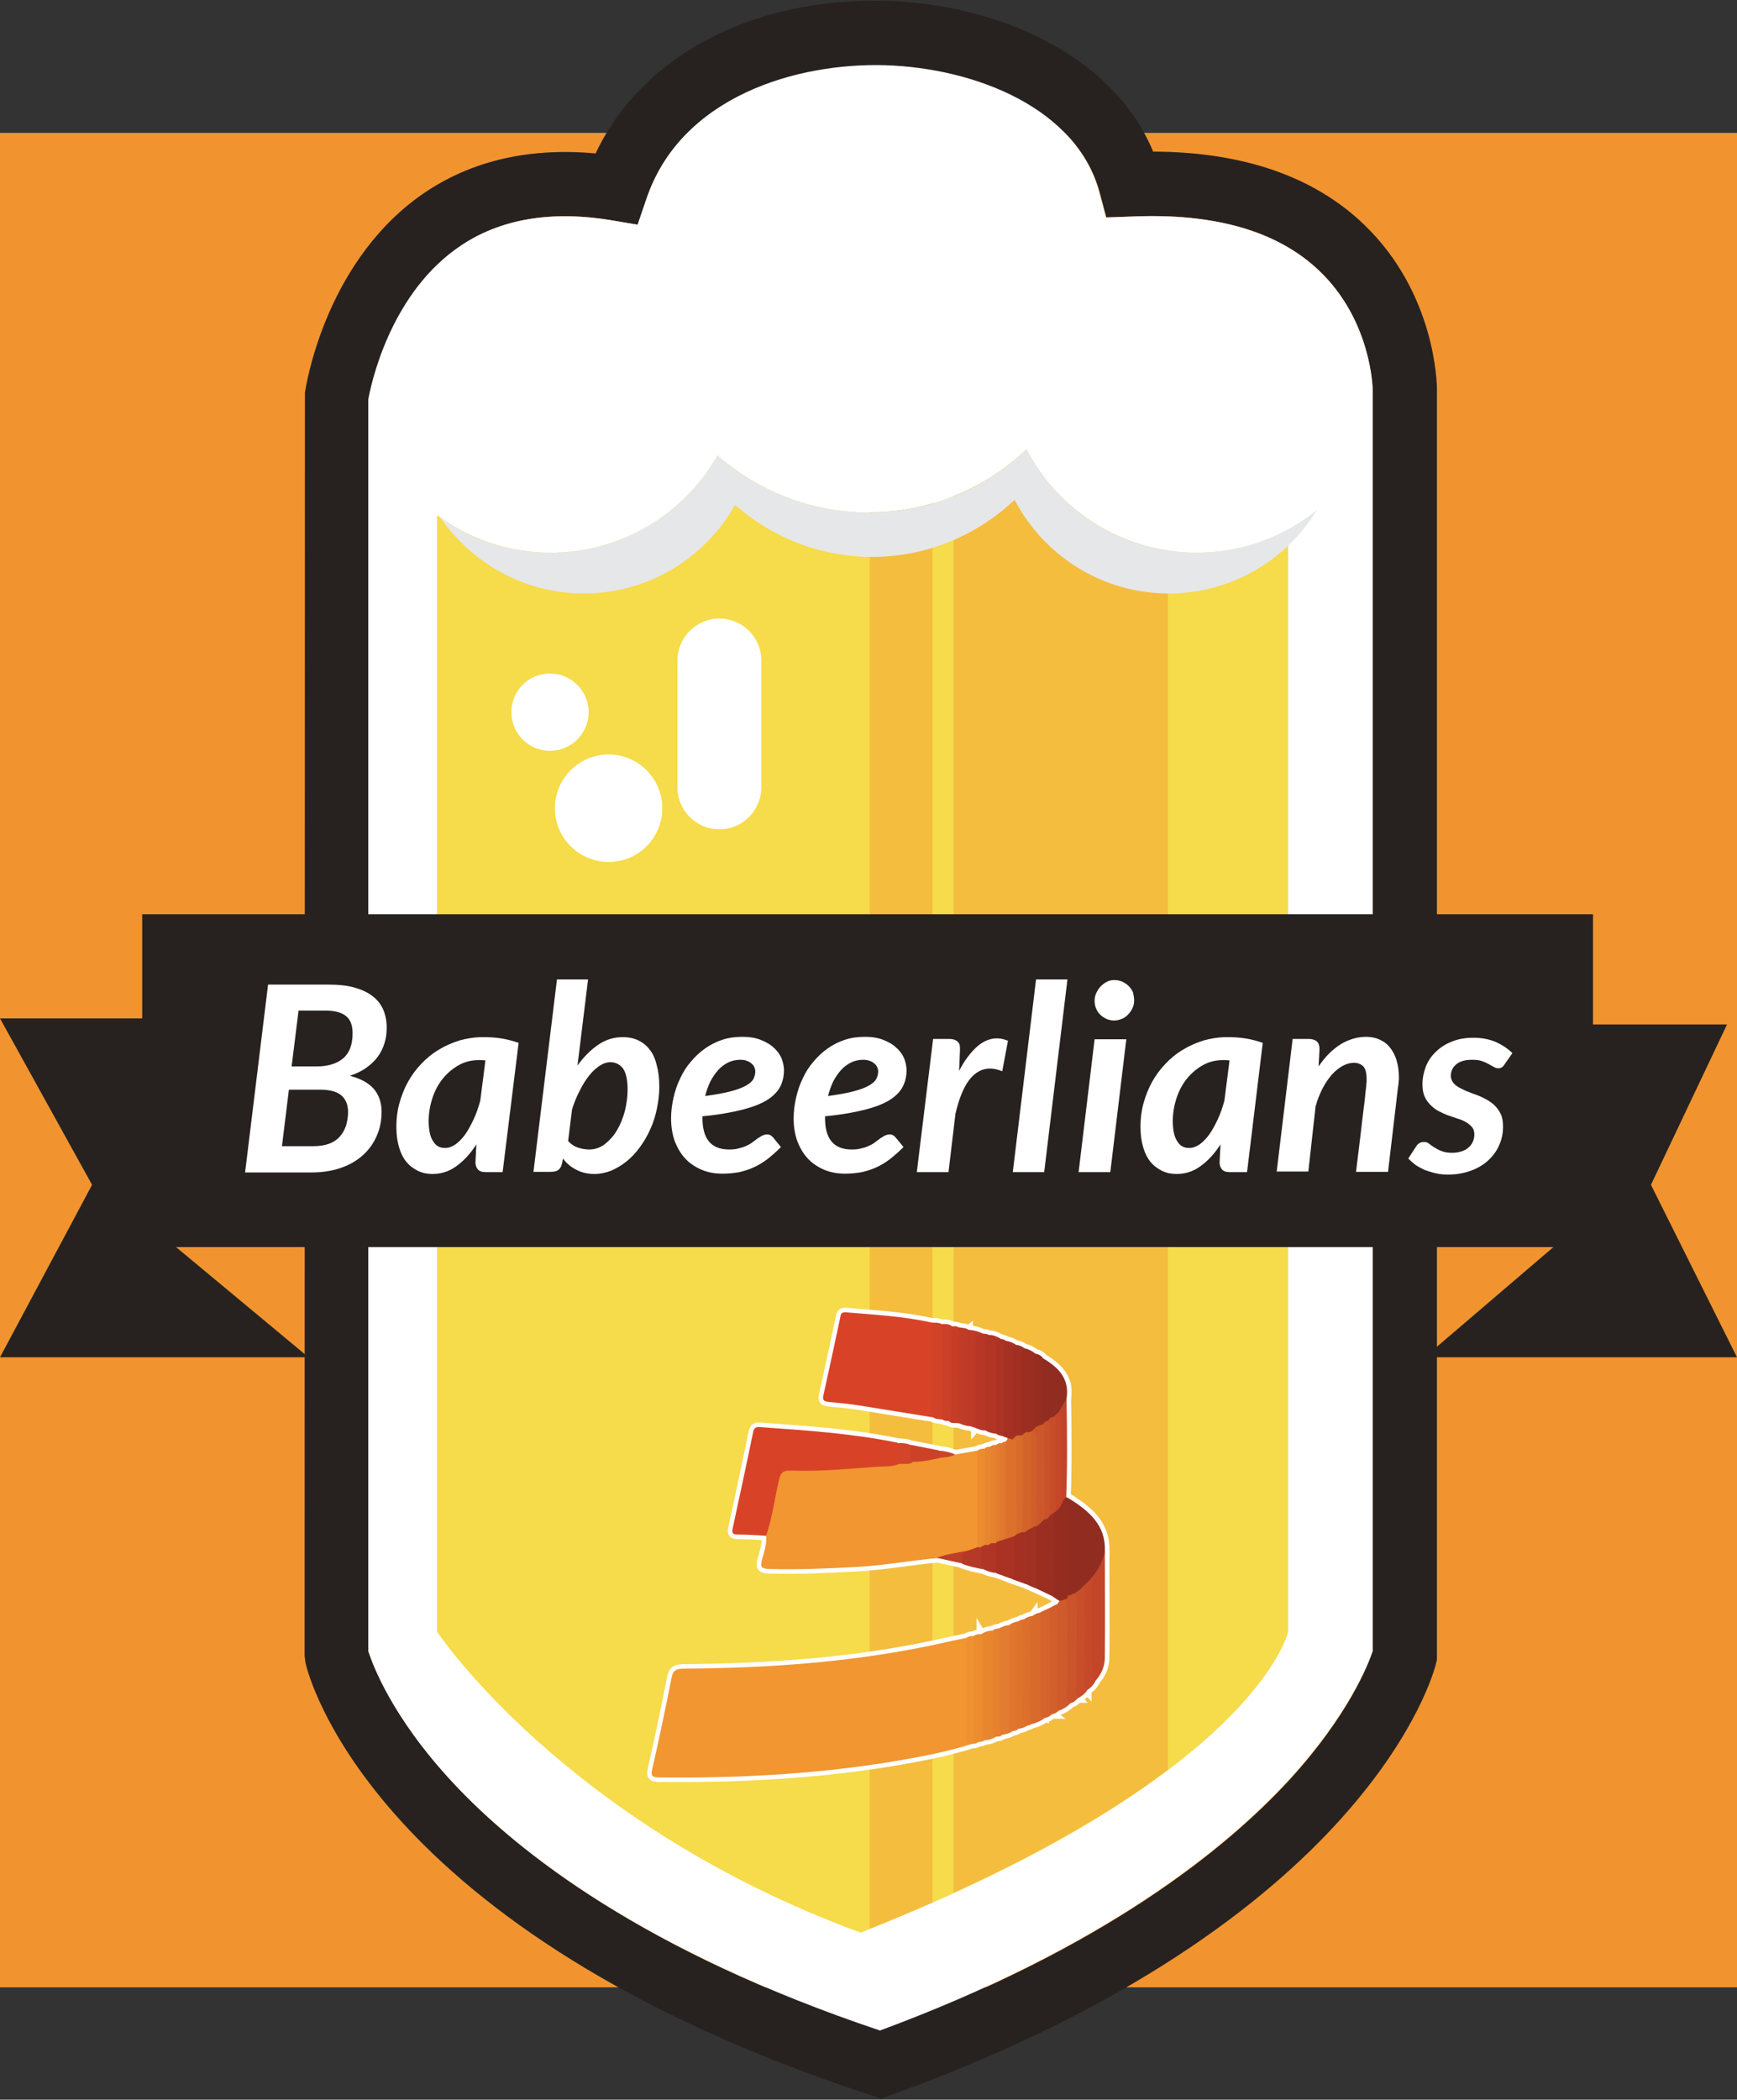 <svg xmlns="http://www.w3.org/2000/svg" viewBox="0 0 575.4 695.2"><rect x="0" y="0" width="575.4" height="695.2" fill="#333333" stroke="none"/><style>.st0{display:none}.st2{display:inline}.st3{fill:#f1942f}.st4{fill:#f19630}.st5{fill:#d84327}.st6{fill:#902c20}.st7{fill:#c3452a}.st8{fill:#942c20}.st9{fill:#9a2e21}.st10{fill:#dc712c}.st11{fill:#b13425}.st12{fill:#cf5a2b}.st13{fill:#d86a2b}.st14{fill:#d24228}.st15{fill:#e8862e}.st16{fill:#e17c30}.st17{fill:#cb542a}.st18{fill:#d4642b}.st19{fill:#eb8c2f}.st20{fill:#9b2e21}.st21{fill:#bd3a27}.st22{fill:#c84e2a}.st23{fill:#a63123}.st24{fill:#ca4028}.st25{fill:#b73626}.st26{fill:#a12f22}.st27{fill:#c6492a}.st28{fill:#e0772f}.st29{fill:#d25f2b}.st30{fill:#ef9130}.st31{fill:#e6812e}.st32{fill:#db6f2b}.st33{fill:#de732c}.st34{fill:#c03c27}.st35{fill:#ab3324}.st36{fill:#c63d27}.st37{fill:#a93224}.st38{fill:#952d20}.st39{fill:#a03022}.st40{fill:#a33023}.st41{fill:#e0782f}.st42{fill:#c24329}.st43{fill:#b13525}.st44{fill:#e27c30}.st45{fill:#cc4128}.st46{fill:#b63826}.st47{fill:#d34428}.st48{fill:#be3e28}.st49{fill:#c74629}.st50{fill:#c5472a}.st51{fill:#cd572a}.st52{fill:#ca522a}.st53{fill:#c74d2a}.st54{fill:#d4632b}.st55{fill:#d05e2b}.st56{fill:#272220}.st57{fill:#fff}.st60,.st62{fill:none}.st62{stroke:#fff;stroke-width:3}.st63{fill:#231f20}</style><path fill="#f1942f" d="M-16.6 44h614v614h-614z" id="Layer_4"/><g id="Layer_1" class="st0"><g class="st2"><path class="st3" d="M107.8 265.3v9.2c0 .5-.1.7-.6.7h-2.5c-.6 0-.8-.1-.8-.7v-17.1-1.4c0-.4.1-.5.5-.5h2.7c.5 0 .7.1.7.7v9.1zM85.8 263.8c-1.2-2.7-4-3.9-6.8-3.1-1.1.3-2 .9-2.7 1.8-.2-.2-.1-.3-.1-.5v-5.8c0-.7-.2-.8-.8-.8-.8.1-1.7 0-2.5 0-.5 0-.6.1-.6.6v18.4c0 .5.1.7.7.6h2.7c.3 0 .5-.1.4-.5v-1.4c.5.8 1 1.3 1.6 1.6 2.8 1.3 6.5.8 8.1-2.7 1.2-2.6 1.2-5.4 0-8.2zm-3.1 4.2c0 1-.1 1.9-.6 2.8-.6 1.1-1.4 1.7-2.7 1.7-1.2 0-2.2-.5-2.7-1.6-1-2-1-4 0-5.9.5-1 1.4-1.5 2.6-1.6 1.2 0 2.1.5 2.7 1.6.5.9.7 2 .7 3zM70.4 272.4v-7.6c0-2-.8-3.2-2.8-3.8-2.2-.7-4.5-.7-6.7 0-1.8.6-3.1 1.8-3.4 3.8-.1.5.1.6.5.5h2.8c.4 0 .6-.1.7-.5.1-.6.5-1.1 1.1-1.4 1-.4 2-.4 2.9 0 .7.2 1 .8 1 1.7 0 .7-.4 1.1-1 1.3-.6.2-1.3.3-1.9.4-1.3.2-2.7.3-4 .7-1.8.7-2.6 1.9-2.6 3.9 0 1.9 1 3.3 2.7 3.8 2.4.7 4.6.4 6.6-1.1.1-.1.2-.2.3-.1 0 .2.1.4.1.6 0 .5.3.7.8.6h3.3c-.4-1-.4-1.9-.4-2.8zm-4.2-1.5c-.3 1-.9 1.6-1.9 1.8-.7.2-1.4.2-2.1 0-.8-.2-1.3-.7-1.4-1.4-.1-.9.2-1.5.9-1.9.5-.3 1.1-.4 1.7-.5 1-.2 1.9-.2 2.9-.7 0 1 .2 1.8-.1 2.7zM92.2 268.9h8.1c1.8 0 1.8 0 1.7-1.8-.4-5.5-6.1-8.5-10.8-5.6-2.8 1.8-4.1 5.6-3 9.1 1 3.2 3.8 5 7.3 4.9 3.1-.2 5.2-1.6 6.2-4.3.1-.4.1-.5-.3-.5h-2.5c-.3 0-.5.1-.7.4-.8 1.2-2.5 1.7-4.1 1.3-1.3-.3-2.1-1.4-2.2-2.9-.3-.5-.2-.6.3-.6zm-.5-3c.2-1.5 1.6-2.6 3.4-2.5 1.7.1 2.5 1 2.9 2.7.1.4-.2.3-.4.3h-5.4c-.5.1-.6-.1-.5-.5z"/><path class="st4" d="M45.7 277.8c-1.9.6-3.9 1-5.9 1.3-5.3.9-10.7 1.1-16.1 1.1-.5 0-.6-.1-.5-.6.5-2.1.9-4.3 1.4-6.4.1-.5.3-.6.8-.6 6.3 0 12.6-.5 18.8-1.9l1.2-.3c.3.3.2.6.2.9v5.4c-.1.3-.1.7.1 1.1zM44.5 257.4c.5-.1 1-.2 1.6-.3.2.2.2.4.2.6v6.1c-.1.4-.5.5-.8.6-.7.1-1.4.4-2.2.3-1.9.2-3.7.5-5.6.6-2.1.1-4.2.2-6.3.2-.5 0-.6-.1-.5-.6.1-.5.3-1.1.3-1.7-.1-.5.1-1 .2-1.5.2-.8.3-1.6.5-2.4.2-.8.3-.9 1.1-.9 2.5 0 5-.2 7.5-.5.3-.1.7 0 1-.1.6-.1 1.3-.2 1.9-.3.4-.1.8-.1 1.1-.1z"/><path class="st5" d="M43 254.8c-1.8-.3-3.5-.6-5.3-.8-.7-.1-1.4-.2-2.1-.2-.3 0-.5-.1-.4-.5l1.2-5.4c0-.2 0-.4.4-.4 2 .2 4.1.3 6.1.7.2.2.2.5.2.7-.1 1.9 0 3.8 0 5.7-.1 0-.1.1-.1.2zM40.6 258.1c-.5.2-1 .2-1.5.2-2 .2-4.1.4-6.2.3-.6 0-.7.2-.8.7-.3 1.3-.5 2.6-.9 3.9-.7 0-1.3-.1-2-.1-.3 0-.4-.1-.3-.4.5-2.3 1-4.5 1.4-6.8.1-.3.2-.4.4-.3 3.3.2 6.5.5 9.7 1.1.4.3.3.9.2 1.4z"/><path class="st6" d="M52.6 260.6c1.4.8 2.5 1.8 2.5 3.6 0 .8-.3 1.4-.9 2-.2.3-.5.5-.7.7-.2.2-.4.3-.6.5-.2.1-.4.1-.5-.1-.2-.6-.1-1.2-.1-1.8v-4c0-.4 0-.8.3-.9z"/><path class="st7" d="M54.1 266.2c.5-.6.9-1.2 1-2v7.5c0 .6-.2 1.2-.7 1.7-.4.1-.4-.3-.4-.5-.1-.5 0-1 0-1.4v-4.4c0-.4.1-.6.1-.9z"/><path class="st8" d="M52.6 260.6c-.3.5-.1 1.1-.1 1.6-.1 1.7 0 3.5 0 5.2 0 .1 0 .2-.1.3-.2.1-.3.2-.5.1-.1-.1-.3-.2-.4-.3-.1-.2-.2-.4-.2-.6v-4.8c0-.2 0-.3.1-.4l.6-.9c.1-.1.2-.3.4-.3 0 0 .1 0 .2.1z"/><path class="st9" d="M51.6 261.5c-.2.6-.1 1.2-.1 1.9v4.1l-1.2-.6c-.1-.2-.2-.4-.2-.7v-3.5c0-.4.3-.6.6-.7.2-.1.3-.2.5-.3 0-.2.1-.3.4-.2-.1-.1 0-.1 0 0z"/><path class="st6" d="M50.7 250.6c1.1.6 1.9 1.4 1.7 2.9-.1.4-.2.7-.4.9-.1.2-.3.3-.5.5-.2.1-.3.2-.6.3-.1 0-.2 0-.2-.1-.2-.2-.2-.4-.2-.7v-3.2c0-.2 0-.4.2-.6z"/><path class="st10" d="M48.1 256.5c.1-.1.2-.1.2-.3.2-.2.4-.1.6 0 .2.1.2.4.2.6 0 2 .1 4 0 6.1 0 .1-.1.2-.2.3-.3.1-.6.5-.9.1v-5.9c-.1-.3-.2-.7.1-.9z"/><path class="st11" d="M47.4 256c-.3 0-.5-.1-.8-.2-.2-.2-.2-.4-.2-.7v-5.3c0-.3-.1-.8.5-.7.3 0 .6.1.8.3-.2 1.9 0 3.8-.1 5.6 0 .3.1.6-.2 1z"/><path class="st12" d="M51.9 267.7c.2 0 .3-.1.5-.1.2.2.2.4.2.6 0 1.8.1 3.7 0 5.5 0 .4.1.8.1 1.2-.2.2-.5.4-.8.5-.4-.1-.3-.4-.3-.6v-6.3c0-.2.1-.4.2-.6 0 0 0-.1.1-.2z"/><path class="st13" d="M50 268.8c.1-.1.3-.2.5-.2.3.3.2.6.2.9v5.1c0 .5 0 1 .1 1.4-.3.2-.6.3-.9.4-.4-.5-.2-1.1-.2-1.6v-5.2c-.1-.4 0-.7.3-.8z"/><path class="st14" d="M43 254.8c-.3-.6-.1-1.3-.1-2v-4.7c.3 0 .5 0 .8.1.2.2.2.5.2.8v5.1c0 .3 0 .6-.2.8-.3 0-.5 0-.7-.1z"/><path class="st15" d="M46.4 270.1c.2-.2.5-.2.8-.3.3.3.2.6.2.9v5.2c0 .5 0 .9.1 1.4-.2.2-.5.2-.8.2-.5-.1-.3-.5-.3-.7v-4.7c-.1-.7-.2-1.4 0-2z"/><path class="st16" d="M48.6 276.9c-.2.2-.5.2-.8.3-.4 0-.4-.3-.4-.6v-6.4c0-.2.1-.4.2-.5.2-.1.4-.2.7-.2.3.3.2.6.2.9v5.1c0 .4 0 .9.1 1.4z"/><path class="st17" d="M52.7 274.9c-.4-.2-.3-.7-.3-1 .1-1.5 0-3 0-4.5 0-.6 0-1.2-.1-1.8 0-.1.1-.2.1-.2.1 0 .3-.1.4-.1.3 0 .4.2.4.5-.1 1.3.1 2.7 0 4 0 .7.1 1.3 0 2 0 .3 0 .6-.1.9-.1 0-.2.2-.4.2z"/><path class="st18" d="M50.8 276c-.4-.1-.3-.4-.3-.6v-6.8l.6-.3c.2.2.2.4.2.7v6.5c0 .1 0 .2-.1.3l-.4.2z"/><path class="st19" d="M46.4 270.1c.1.2.1.4.1.7v6.2c0 .2-.1.4.1.5-.1.1-.3.1-.5.1-.3.1-.4-.1-.5-.3-.1-.2-.1-.4-.1-.6v-5.6c0-.3 0-.7.2-.9.3-.1.5-.2.7-.1z"/><path class="st20" d="M49.4 249.9c.3.1.6.2.8.4.1 1.3 0 2.6 0 3.9 0 .4 0 .7.1 1.1.1.2-.1.4-.2.5-.1.1-.3.1-.4.2-.1 0-.2 0-.4-.1-.3-.2-.3-.5-.3-.8v-4.5c0-.2-.1-.6.4-.7z"/><path class="st21" d="M46 255.5c-.1 0-.3-.1-.4-.1-.4-.1-.5-.4-.5-.7v-5.5c0-.2 0-.5.3-.6.4 0 .7.1 1 .3-.3.3-.3.7-.3 1.2v4.6c.1.2.1.6-.1.8z"/><path class="st22" d="M53.2 274.6c-.3-.4-.1-.8-.1-1.2v-3.1-2.7c0-.2-.1-.3-.2-.3.2-.1.3-.3.5-.4.5 0 .4.4.4.7 0 1.4-.1 2.9 0 4.3 0 .7-.2 1.4 0 2.1-.1.2-.4.4-.6.6z"/><path class="st23" d="M48.6 256.3c-.1 0-.2-.1-.4-.1-.1 0-.2-.1-.3-.1-.2-.3-.2-.6-.2-.9v-4.8c0-.4 0-.8.3-1.1.3 0 .5.1.8.3-.1 2.1-.1 4.2 0 6.3.2.3-.1.4-.2.4z"/><path class="st24" d="M43.6 254.9v-6.7c.2 0 .5 0 .7.1.2.3.2.6.2.9v4.9c0 .4.1.8-.3 1-.2-.1-.4 0-.6-.2z"/><path class="st25" d="M46 255.5v-6c0-.4 0-.7.5-.7.2 0 .3 0 .4.1-.4.1-.3.4-.3.6v6.1c-.2.1-.4 0-.6-.1z"/><path class="st26" d="M48.9 256.1c-.3 0-.3-.3-.3-.5v-5.4c0-.2-.1-.5.3-.5.2 0 .4.1.6.2-.2.1-.2.4-.2.6v4.7c0 .2-.1.5.3.6 0 .2-.1.3-.3.3-.2.1-.3.1-.4 0z"/><path class="st27" d="M53.8 274c-.5-.6-.1-1.2-.1-1.8-.2-1.4.1-2.8-.1-4.1-.1-.4.4-.9-.2-1.3.2-.2.4-.4.7-.6.2.2.1.5.1.7v5.8c0 .2-.2.5.2.7-.1.2-.3.4-.6.6z"/><path class="st28" d="M48.6 276.9c-.4-.1-.3-.4-.3-.7v-6.8c.2-.1.4-.2.7-.2.1.4.1.8.1 1.2v5.7c0 .2 0 .4-.1.6-.1.1-.2.2-.4.2z"/><path class="st29" d="M51.3 275.7c-.2-.2-.1-.5-.1-.7v-6.8c.2-.1.3-.2.5-.3v6.8c0 .2-.1.5.1.7-.1.2-.3.3-.5.3z"/><path class="st30" d="M45.8 270.2v6.8c0 .3-.1.6.3.7-.1.1-.3.1-.4.1-.5 0-.4-.3-.4-.6v-6.8c.2-.2.3-.2.5-.2z"/><path class="st31" d="M47.7 269.6v6.8c0 .2-.1.5.2.7-.1.1-.2.1-.4.1-.4-.1-.3-.4-.3-.7v-6.8c.1 0 .3 0 .5-.1z"/><path class="st32" d="M50 268.8c-.4.6-.2 1.2-.2 1.8-.1 1.3.1 2.5 0 3.8 0 .7.1 1.4.1 2-.1.1-.2.1-.3.1-.4.1-.4-.1-.4-.4-.1-.3-.1-.7-.1-1 .1-1.8.1-3.6 0-5.4 0-.3 0-.5.3-.7.2-.1.4-.2.6-.2z"/><path class="st33" d="M49.4 269c-.2.3-.1.6-.1.9 0 .1.1.2.1.3-.1 1.5.1 3 0 4.6 0 .5-.2 1.2.3 1.6-.2.2-.4.2-.7.3-.2-.1-.1-.4-.1-.5v-6.4c0-.2 0-.4.1-.6.1-.1.2-.2.4-.2z"/><path class="st34" d="M45.5 248.6c-.2.1-.1.3-.1.5v5.7c0 .3.1.5.3.6-.3 0-.5-.1-.8-.2-.2-.3-.2-.6-.2-.9v-4.9c0-.3 0-.7.2-.9.1 0 .4 0 .6.1z"/><path class="st19" d="M46.1 263.9v-6.8c.1-.1.3-.1.5-.1.1.1.2.3.2.5 0 2.1.1 4.1 0 6.2-.1.2-.2.3-.3.4-.2-.1-.3-.1-.4-.2z"/><path class="st35" d="M48.1 249.4c-.1.4-.1.8-.1 1.1v5.6c-.2 0-.4 0-.5-.2v-6c0-.3-.1-.6.3-.7 0 .1.2.1.3.2z"/><path class="st36" d="M44.8 248.5v6.7c-.2-.1-.5 0-.7-.1.2-.3.1-.5.1-.8v-5.9c.3 0 .4 0 .6.1z"/><path class="st37" d="M47.9 263.4c.3-.1.5-.2.8-.2.2.8.2 1.7.1 2.6 0 .2-.1.4-.3.5-.4-.1-.8-.3-1.2-.4-.3-.6-.1-1.3-.2-1.9 0-.1 0-.1.1-.2 0-.1.1-.1.1-.2.3-.2.4-.3.6-.2z"/><path class="st38" d="M50.3 255.4c-.2 0-.3-.2-.3-.4v-4.4c0-.1 0-.3.2-.3s.4.1.5.3v3.9c0 .2-.1.5.3.6.1.2-.1.3-.2.4-.2 0-.4.1-.5-.1z"/><path class="st39" d="M50.3 262.5v4.4c-.3-.1-.5-.2-.8-.3-.2-.2-.2-.5-.2-.8v-2.7c0-.2.2-.4.4-.5.1-.1.2-.1.4-.2 0 0 .1 0 .2.1z"/><path class="st40" d="M49.4 262.9c.3.6.1 1.3.1 1.9v1.7l-.9-.3c.3-.9.1-1.9.1-2.8 0-.1 0-.2.1-.2l.1-.1c.1-.1.2-.2.4-.2 0-.1 0-.1.1 0z"/><path class="st15" d="M46.6 263.8V257c.1-.1.3-.1.4-.1.2.2.2.4.2.6v5.8c0 .1 0 .2-.1.3-.1.3-.2.3-.5.2z"/><path class="st31" d="M47 263.7v-6.8c.1-.1.2-.1.4-.1.2.2.2.5.2.7v5.3c0 .3 0 .5-.2.7v.1c-.1.2-.3.2-.4.1z"/><path class="st41" d="M47.9 263.4c-.1 0-.3.1-.4.1v-6.1c0-.3-.1-.6.3-.8.1-.1.2-.1.3-.1v6.1c0 .3 0 .5-.2.8z"/><path class="st42" d="M51.8 254.4c.2-.3.4-.6.5-.9 0 2.3.1 4.6 0 6.9-.1.1-.2.2-.2.3-.3-.1-.3-.3-.3-.6 0-1.9-.1-3.8 0-5.7z"/><path class="st43" d="M47 263.7h.4v2.1c-.3 0-.6-.1-.9-.3-.4-.4-.4-1.1-.1-1.6.1 0 .2-.1.3-.1.1 0 .2 0 .3-.1z"/><path class="st44" d="M47.8 256.6c-.2.3-.1.5-.1.8v5.3c0 .3 0 .5-.1.8h-.1v-6.8c0-.1.1-.1.3-.1z"/><path class="st45" d="M43.5 257.6c-.6.1-1.3.3-1.9.3-.6-.3-.4-.8-.1-1.2.7.1 1.3.3 2 .4.1.2.2.3 0 .5z"/><path class="st46" d="M46.4 263.9c0 .5-.1 1.1.1 1.6-.5-.1-1-.2-1.4-.4-.2-.4-.2-.7.3-.9.3-.1.5-.2.8-.3h.2z"/><path class="st47" d="M41.4 256.7c.1.4-.1.8.1 1.2-.3.2-.6.1-.9.1-.3-.5-.1-1-.1-1.5.3.1.6.1.9.2z"/><path class="st48" d="M45.3 264.2c-.3.2-.2.6-.3.9-.6-.1-1.2-.3-1.8-.4.7-.3 1.4-.4 2.1-.5z"/><path class="st49" d="M43.5 257.6c0-.2 0-.4-.1-.5.4 0 .8.1 1.2.3-.4.2-.8.2-1.1.2z"/><path class="st50" d="M51.8 254.4c.2.2.1.4.1.7v4.8c0 .3 0 .6.1.8-.1.3-.3.6-.5.8-.1-.1-.2-.3-.2-.5 0-2.1-.1-4.1 0-6.2.3-.2.4-.3.5-.4z"/><path class="st51" d="M50.3 262.5H50c.1-2 0-3.9.1-5.9 0-.3-.1-.6-.1-.9l.3-.3c.1 0 .3-.1.4-.1.4.1.3.4.3.6v5.5c0 .2 0 .4-.2.6-.2.1-.3.3-.5.5z"/><path class="st52" d="M50.8 262v-6c0-.2.1-.5-.1-.7l.3-.3h.1c.4.1.3.4.3.6v5.4c0 .2-.1.5-.2.7-.1.2-.2.3-.4.3z"/><path class="st53" d="M51.2 261.7v-6c0-.2.1-.5-.1-.7.1-.2.2-.2.4-.3.2.2.1.4.1.7v6c-.1.1-.3.2-.4.3z"/><path class="st13" d="M49.2 262.9c-.1 0-.3.1-.4.1v-6.1c0-.2.1-.6-.3-.6.1-.1.2-.2.3-.2h.4c.4.7.3 1.6.2 2.3 0 1.1.1 2.2 0 3.4 0 .3.1.7-.2 1.1z"/><path class="st54" d="M49.2 262.9c0-1.7.1-3.4.1-5.1 0-.6 0-1.1-.1-1.7.1-.1.2-.2.3-.2h.2c.5.1.3.5.3.8v5.1c0 .3 0 .7-.3.9-.1.1-.3.2-.4.3 0-.1 0-.1-.1-.1z"/><path class="st55" d="M49.8 262.6c.1-.2.1-.4.1-.6v-5.8c0-.2 0-.3-.1-.4.1 0 .2-.1.3-.1.4.3.2.7.2 1.1 0 1.2.1 2.4 0 3.6 0 .7.3 1.4-.2 2-.1.2-.2.2-.3.2z"/></g></g><g id="Layer_6"><g id="XMLID_1_"><path class="st56" d="M476 128.8v420.7l-.3 1.3c-.8 3.5-22.9 85.8-180.3 142.8l-3.5 1.3-3.5-1.2C122.8 639.4 102 554.2 101.2 550.6l-.3-2.3.1-418.3c.3-1.7 6.2-41.5 37.1-64.4 16.3-12 36.2-16.9 59.2-14.8C212.5 18.5 249.5-1.1 294.1.3c35 1.1 74.2 17 87.9 49.9 29.7.1 53.2 8.2 69.8 24.1 23.9 22.9 24.2 53.2 24.2 54.5zm-21.3 417.9V128.8c0-.2-.5-22.9-17.8-39.3-13.7-13-34.5-19-61.9-17.8l-8.5.3-2.2-8.2c-7.4-27.8-40.9-41.2-70.8-42.2-29.4-1-67.8 10.1-79.3 44.3l-2.9 8.5-8.9-1.5c-20.8-3.4-38.1-.1-51.6 9.8-21.9 16-27.9 45-28.7 49.6v414.5c1.3 4 7.5 21.5 28 43.5 21.6 23.2 63.5 56 141.5 82.1 74.1-27.4 114.5-60.2 135.5-83 19.7-21.5 26.2-38.4 27.6-42.7z"/><path class="st57" d="M454.7 128.8v417.9c-1.4 4.2-8 21.1-27.7 42.6-21 22.8-61.4 55.6-135.5 83-77.9-26.1-119.9-58.9-141.5-82.1-20.5-22-26.7-39.5-28-43.5V132.3c.8-4.6 6.8-33.6 28.7-49.6 13.4-9.9 30.8-13.2 51.6-9.8l8.9 1.5 2.9-8.5c11.5-34.1 50-45.2 79.3-44.3 29.9 1 63.4 14.3 70.8 42.2l2.2 8.2 8.5-.3c27.4-1.2 48.2 4.8 61.9 17.8 17.5 16.4 17.9 39.1 17.9 39.3z"/></g><path d="M396.4 183c-24.5 0-45.8-13.9-56.4-34.2-13.6 12.9-31.9 20.9-52.2 20.9-19.2 0-36.7-7.2-50.1-18.9-10.9 19.2-31.5 32.2-55.3 32.2-14.1 0-27.1-4.7-37.6-12.4v369.7s42.4 63.7 140.3 99.6c131.1-51.8 141.6-99.6 141.6-99.6V175.4c-9.1 4.9-19.4 7.6-30.3 7.6zm-227 52.8c0-7.1 5.7-12.8 12.8-12.8 7 0 12.8 5.7 12.8 12.8 0 7-5.7 12.8-12.8 12.8-7.1 0-12.8-5.7-12.8-12.8zm32.2 49.6c-9.8 0-17.8-8-17.8-17.8s8-17.8 17.8-17.8 17.8 8 17.8 17.8-7.9 17.8-17.8 17.8zm50.6-24.7c0 7.6-6.2 13.9-13.9 13.9-7.6 0-13.9-6.2-13.9-13.9v-42c0-7.6 6.2-13.9 13.9-13.9 7.6 0 13.9 6.2 13.9 13.9v42z" fill="#f6db4a"/><g opacity=".43"><path class="st60" d="M308.9 166.6v463.3c2.4-1.1 4.7-2.1 7-3.2V164.2c-2.3.9-4.6 1.7-7 2.4zM287.8 169.7c-19.2 0-36.7-7.2-50.1-18.9-10.9 19.2-31.5 32.2-55.3 32.2-14.1 0-27.1-4.7-37.6-12.4v369.7s42.4 63.7 140.3 99.6l3-1.2v-469c-.1-.1-.2 0-.3 0zM396.4 183c-3.2 0-6.3-.2-9.4-.7V586c35.5-26.8 39.7-45.7 39.7-45.7V175.4c-9.1 4.9-19.4 7.6-30.3 7.6z"/><path class="st3" d="M340 148.8c-6.9 6.6-15.1 11.8-24.1 15.4v462.5c32-14.6 54.8-28.5 71-40.8V182.3c-20.4-3-37.7-15.8-46.9-33.5zM288.1 169.6v469c7.3-2.9 14.3-5.8 20.8-8.7V166.6c-6.6 2-13.6 3-20.8 3z"/></g><path d="M396.4 183c-24.5 0-45.8-13.9-56.4-34.2-13.6 12.9-31.9 20.9-52.2 20.9-19.2 0-36.7-7.2-50.1-18.9-10.9 19.2-31.5 32.2-55.3 32.2-13.6 0-26.2-4.3-36.5-11.6 10.4 15.1 27.8 25.1 47.5 25.1 21.5 0 40.2-11.8 50.1-29.3 12.1 10.6 28 17.2 45.3 17.2 18.3 0 34.9-7.2 47.3-18.9 9.6 18.4 28.9 31 51.1 31 20.8 0 39-11.1 49.1-27.7-10.9 8.9-24.8 14.2-39.9 14.2z" fill="#e6e7e8"/><path class="st56" d="M575.4 449.4l-28.5-57.1 25.2-53.1h-44.4v-36.5H47.1v34.5H0l30.5 55.1L0 449.4h102.2l-43.9-36.5h456.3l-42.7 36.5z"/><path class="st57" d="M81.2 388.1l7.6-62.1h19.9c3.4 0 6.4.3 8.8 1 2.4.7 4.4 1.6 6 2.9 1.6 1.2 2.7 2.7 3.5 4.5.7 1.7 1.1 3.7 1.1 5.8 0 1.8-.2 3.5-.7 5.1-.5 1.6-1.2 3.1-2.2 4.5-1 1.4-2.3 2.6-3.8 3.7s-3.4 2-5.5 2.7c3.5.9 6.1 2.3 7.9 4.3 1.7 2 2.6 4.5 2.6 7.6 0 2.9-.5 5.5-1.6 8s-2.6 4.6-4.6 6.4c-2 1.8-4.4 3.2-7.3 4.2-2.9 1-6.1 1.5-9.8 1.5H81.2zm14.5-27.3l-2.3 18.7h10.5c2 0 3.7-.3 5.1-.8 1.4-.5 2.6-1.3 3.5-2.3.9-1 1.6-2.2 2.1-3.6.4-1.4.7-2.9.7-4.6 0-2.3-.7-4.1-2.1-5.4-1.4-1.3-3.8-2-7-2H95.7zm.9-7.7h8.2c3.8 0 6.8-.9 8.9-2.7 2.1-1.8 3.1-4.6 3.1-8.3 0-2.6-.7-4.5-2.2-5.7-1.5-1.2-3.8-1.8-6.9-1.8h-8.8l-2.3 18.5zM166.5 388.1H161c-1.3 0-2.2-.3-2.7-.9-.5-.6-.8-1.4-.8-2.3l.3-6c-1.9 3-4.1 5.4-6.6 7.2-2.4 1.8-5.1 2.6-8 2.6-1.7 0-3.2-.3-4.7-1-1.4-.7-2.7-1.6-3.8-2.9-1.1-1.3-1.9-2.9-2.5-4.9s-.9-4.3-.9-6.9c0-2.6.3-5.2 1-7.7s1.6-4.8 2.8-7c1.2-2.2 2.7-4.2 4.4-6 1.7-1.8 3.6-3.4 5.8-4.7 2.1-1.3 4.4-2.3 6.9-3.1 2.5-.7 5.1-1.1 7.8-1.1 2 0 4 .1 5.9.4 2 .3 3.9.8 5.9 1.5l-5.3 42.8zm-19.1-8c1.2 0 2.3-.4 3.5-1.2 1.1-.8 2.2-1.9 3.2-3.3s1.9-3.1 2.8-5c.9-1.9 1.6-4 2.2-6.2l1.7-13.3c-.8-.1-1.5-.1-2.1-.1-2.4 0-4.6.5-6.6 1.6s-3.8 2.6-5.3 4.4c-1.5 1.8-2.7 4-3.5 6.4-.8 2.4-1.3 5-1.3 7.7 0 3.1.5 5.4 1.5 6.8.9 1.5 2.2 2.2 3.9 2.2zM176.7 388.1l7.8-63.8h10.3l-3.5 28.5c2.1-2.9 4.4-5.2 6.9-6.9 2.5-1.7 5.2-2.5 8.1-2.5 1.8 0 3.5.3 5 1s2.8 1.7 3.8 3c1.1 1.3 1.9 3 2.4 5.1.6 2.1.9 4.5.9 7.3 0 2.5-.3 4.9-.8 7.3-.5 2.4-1.2 4.7-2.2 6.8-.9 2.1-2.1 4.1-3.4 5.9-1.3 1.8-2.8 3.4-4.4 4.7-1.6 1.3-3.3 2.3-5.1 3.1-1.8.7-3.7 1.1-5.6 1.1-2.3 0-4.3-.5-6-1.4-1.8-.9-3.2-2.1-4.4-3.7l-.3 1.5c-.2 1-.6 1.8-1.2 2.2-.5.5-1.4.7-2.6.7h-5.7zm25.5-36.4c-1.2 0-2.4.4-3.6 1.2-1.2.8-2.4 1.9-3.5 3.3s-2.2 3.1-3.1 5c-1 1.9-1.8 3.9-2.5 6.1l-1.3 10.5c1 1.1 2.1 1.8 3.3 2.2 1.3.4 2.5.6 3.7.6 1.9 0 3.6-.6 5.2-1.8 1.5-1.2 2.9-2.7 4-4.6 1.1-1.9 2-4 2.6-6.4.6-2.4.9-4.7.9-7.1 0-3.1-.5-5.4-1.5-6.9-1-1.3-2.4-2.1-4.2-2.1zM259.7 354.3c0 2-.4 3.8-1.2 5.4-.8 1.6-2.2 3.1-4.2 4.4-2 1.3-4.8 2.4-8.3 3.3s-7.9 1.7-13.3 2.2v.6c0 6.9 2.9 10.4 8.8 10.4 1.3 0 2.4-.1 3.3-.4 1-.2 1.8-.5 2.6-.9.7-.3 1.4-.7 2-1.2.6-.4 1.1-.8 1.6-1.2l1.5-.9c.5-.2 1-.4 1.6-.4.3 0 .7.1 1 .2.3.2.6.4.9.7l2.7 3.3c-1.5 1.5-3 2.8-4.5 4-1.5 1.1-2.9 2-4.5 2.7-1.5.7-3.1 1.2-4.8 1.6-1.7.3-3.5.5-5.5.5-2.6 0-4.9-.4-7-1.3-2.1-.9-3.9-2.1-5.4-3.7-1.5-1.6-2.6-3.5-3.5-5.8-.8-2.3-1.2-4.8-1.2-7.5 0-2.3.3-4.6.8-6.8s1.2-4.4 2.2-6.4c.9-2 2.1-3.9 3.5-5.5 1.4-1.7 2.9-3.1 4.7-4.4 1.7-1.2 3.6-2.2 5.7-2.9 2.1-.7 4.3-1 6.7-1 2.3 0 4.3.3 6.1 1 1.7.7 3.2 1.5 4.3 2.6 1.2 1 2 2.2 2.6 3.5.5 1.4.8 2.7.8 3.9zm-14.5-3.4c-1.4 0-2.8.3-4 .9-1.2.6-2.3 1.4-3.3 2.5s-1.8 2.3-2.6 3.8c-.7 1.5-1.3 3.1-1.7 4.8 3.5-.5 6.4-1 8.6-1.6 2.2-.6 3.8-1.2 5-1.9s2-1.4 2.4-2.2c.4-.8.6-1.6.6-2.5 0-.4-.1-.9-.3-1.3-.2-.5-.5-.9-.9-1.2-.4-.4-.9-.7-1.5-.9-.6-.3-1.4-.4-2.3-.4zM300.3 354.3c0 2-.4 3.8-1.2 5.4-.8 1.6-2.2 3.1-4.2 4.4-2 1.3-4.8 2.4-8.3 3.3s-7.9 1.7-13.3 2.2v.6c0 6.9 2.9 10.4 8.8 10.4 1.3 0 2.4-.1 3.3-.4 1-.2 1.8-.5 2.6-.9.7-.3 1.4-.7 2-1.2.6-.4 1.1-.8 1.6-1.2l1.5-.9c.5-.2 1-.4 1.6-.4.3 0 .7.1 1 .2.3.2.6.4.9.7l2.7 3.3c-1.5 1.5-3 2.8-4.5 4-1.5 1.1-2.9 2-4.5 2.7-1.5.7-3.1 1.2-4.8 1.6-1.7.3-3.5.5-5.5.5-2.6 0-4.9-.4-7-1.3-2.1-.9-3.9-2.1-5.4-3.7-1.5-1.6-2.6-3.5-3.5-5.8-.8-2.3-1.2-4.8-1.2-7.5 0-2.3.3-4.6.8-6.8s1.2-4.4 2.2-6.4c.9-2 2.1-3.9 3.5-5.5 1.4-1.7 2.9-3.1 4.7-4.4 1.7-1.2 3.6-2.2 5.7-2.9 2.1-.7 4.3-1 6.7-1 2.3 0 4.3.3 6.1 1 1.7.7 3.2 1.5 4.3 2.6 1.2 1 2 2.2 2.6 3.5.5 1.4.8 2.7.8 3.9zm-14.4-3.4c-1.4 0-2.8.3-4 .9-1.2.6-2.3 1.4-3.3 2.5s-1.8 2.3-2.6 3.8c-.7 1.5-1.3 3.1-1.7 4.8 3.5-.5 6.4-1 8.6-1.6 2.2-.6 3.8-1.2 5-1.9 1.2-.7 2-1.4 2.4-2.2.4-.8.6-1.6.6-2.5 0-.4-.1-.9-.3-1.3-.2-.5-.5-.9-.9-1.2-.4-.4-.9-.7-1.5-.9-.7-.3-1.5-.4-2.3-.4zM303.7 388.1l5.4-44.1h5.4c1 0 1.9.2 2.5.7.7.5 1 1.2 1 2.2v1c0 .5-.1 1.3-.1 2.3 0 1-.1 2.5-.2 4.4 1.8-3.5 3.8-6.1 5.9-8 2.1-1.9 4.4-2.8 6.7-2.8 1.2 0 2.4.3 3.6.8l-1.9 10.1c-1.4-.6-2.8-.9-4.1-.9-2.5 0-4.8 1.2-6.7 3.6-1.9 2.4-3.5 6.2-4.7 11.4l-2.3 19.3h-10.5zM335.5 388.1l7.7-63.8h10.4l-7.7 63.8h-10.4zM373.1 344.1l-5.3 44h-10.5l5.3-44h10.5zm2.6-12.8c0 .9-.2 1.8-.6 2.6-.4.8-.9 1.5-1.5 2.1-.6.6-1.3 1.1-2.1 1.4s-1.6.5-2.5.5c-.8 0-1.6-.2-2.4-.5-.8-.4-1.5-.8-2.1-1.4-.6-.6-1.1-1.3-1.4-2.1-.4-.8-.5-1.7-.5-2.6 0-.9.2-1.8.6-2.6s.9-1.6 1.5-2.2c.6-.6 1.3-1.1 2.1-1.5.8-.4 1.6-.5 2.4-.5.9 0 1.7.2 2.5.5.8.4 1.5.8 2.1 1.4.6.6 1.1 1.3 1.5 2.1.2.9.4 1.8.4 2.8zM413.1 388.1h-5.6c-1.3 0-2.2-.3-2.7-.9-.5-.6-.8-1.4-.8-2.3l.3-6c-1.9 3-4.1 5.4-6.6 7.2-2.4 1.8-5.1 2.6-8 2.6-1.7 0-3.2-.3-4.7-1-1.4-.7-2.7-1.6-3.8-2.9-1.1-1.3-1.9-2.9-2.5-4.9-.6-2-.9-4.3-.9-6.9 0-2.6.3-5.2 1-7.7s1.6-4.8 2.8-7c1.2-2.2 2.7-4.2 4.4-6 1.7-1.8 3.6-3.4 5.8-4.7 2.1-1.3 4.4-2.3 6.9-3.1 2.5-.7 5.1-1.1 7.8-1.1 2 0 4 .1 5.9.4 2 .3 3.9.8 5.9 1.5l-5.2 42.8zm-19.2-8c1.2 0 2.3-.4 3.5-1.2 1.1-.8 2.2-1.9 3.2-3.3s1.9-3.1 2.8-5c.9-1.9 1.6-4 2.2-6.2l1.7-13.3c-.8-.1-1.5-.1-2.1-.1-2.4 0-4.6.5-6.6 1.6s-3.8 2.6-5.3 4.4c-1.5 1.8-2.7 4-3.5 6.4-.8 2.4-1.3 5-1.3 7.7 0 3.1.5 5.4 1.5 6.8.9 1.5 2.2 2.2 3.9 2.2zM422.9 388.1l5.3-44.1h5.4c1.1 0 2 .3 2.6.8.6.5.9 1.4.9 2.6l-.3 5.7c2.2-3.3 4.7-5.7 7.4-7.4 2.7-1.6 5.5-2.4 8.4-2.4 1.6 0 3.1.3 4.4.9 1.3.6 2.5 1.4 3.4 2.6.9 1.1 1.7 2.5 2.2 4.2.5 1.6.8 3.5.8 5.7 0 .5 0 1.1-.1 1.6 0 .6-.1 1.1-.2 1.7l-3.3 28h-10.6c.6-4.8 1.1-8.9 1.5-12.3.4-3.4.7-6.2 1-8.4.3-2.2.5-4 .6-5.3.1-1.3.3-2.2.3-2.9.1-.7.1-1.1.1-1.3v-.5c0-1.9-.3-3.3-1-4.1-.7-.8-1.8-1.3-3.2-1.3-1.2 0-2.4.3-3.7 1-1.3.7-2.5 1.7-3.6 2.9-1.1 1.3-2.2 2.8-3.1 4.6-.9 1.8-1.7 3.7-2.3 5.9l-2.4 21.6h-10.5zM498.4 352.4c-.3.5-.6.8-.9 1-.3.2-.7.3-1.1.3-.5 0-1-.1-1.5-.4-.5-.3-1.1-.6-1.8-1s-1.4-.7-2.3-1c-.9-.3-1.9-.4-3.2-.4-2.3 0-4 .5-5.2 1.5-1.2 1-1.8 2.3-1.8 3.8 0 .9.3 1.6.8 2.3.5.6 1.2 1.2 2 1.6s1.7.9 2.7 1.3c1 .4 2.1.8 3.2 1.2 1.1.4 2.1.9 3.2 1.5 1 .6 1.9 1.2 2.7 2 .8.8 1.5 1.8 2 2.9.5 1.1.7 2.5.7 4.1 0 2.1-.4 4.1-1.3 6.1-.8 1.9-2.1 3.6-3.6 5s-3.5 2.6-5.7 3.4c-2.2.8-4.7 1.3-7.5 1.3-1.4 0-2.8-.1-4.1-.4-1.3-.3-2.5-.7-3.7-1.1-1.1-.5-2.2-1.1-3.1-1.7-.9-.7-1.7-1.4-2.4-2.1l2.6-4c.3-.5.7-.9 1.1-1.1.4-.3 1-.4 1.6-.4.6 0 1.1.2 1.6.6.5.4 1.1.8 1.7 1.2.7.4 1.5.9 2.4 1.2.9.4 2.1.6 3.6.6 1.2 0 2.2-.2 3.1-.5.9-.3 1.7-.7 2.3-1.3.6-.5 1.1-1.2 1.4-1.9.3-.7.5-1.5.5-2.3 0-1-.2-1.8-.7-2.4-.5-.6-1.1-1.2-2-1.7-.8-.5-1.7-.9-2.8-1.2-1-.4-2.1-.7-3.2-1.1-1.1-.4-2.1-.9-3.1-1.4-1-.5-1.9-1.2-2.7-2-.8-.8-1.5-1.7-2-2.9-.5-1.1-.7-2.5-.7-4.1 0-1.9.4-3.8 1.1-5.7.7-1.8 1.8-3.5 3.3-4.9 1.4-1.4 3.2-2.6 5.3-3.4 2.1-.9 4.5-1.3 7.2-1.3 2.8 0 5.3.5 7.4 1.4 2.2 1 4 2.2 5.5 3.7l-2.6 3.7z"/><g><path class="st62" d="M322 577.4c-9.1 2.9-18.4 4.5-27.8 6.1-25.1 4-50.4 5.3-75.8 5-2.3 0-2.9-.4-2.3-2.9 2.3-10.1 4.4-20.1 6.4-30.3.5-2.3 1.5-2.7 3.7-2.8 29.7-.2 59.2-2.3 88.2-9l5.7-1.2c1.2 1.2.9 2.8.9 4.3V572c.1 1.9.1 3.7 1 5.4zM316.4 481.6c2.4-.4 4.9-.9 7.3-1.3.8.8.9 1.8 1 2.8 0 9.1.1 18.3 0 27.4 0 .4-.1.8-.2 1.2-.7 1.8-2.4 2.2-4 2.6-3.4.5-6.7 1.8-10.2 1.6-8.7.8-17.4 2.4-26.2 2.9-9.8.5-19.6 1-29.4.7-2.3-.1-3-.6-2.3-3 .7-2.5 1.6-5.1 1.4-7.8-.5-2.4.5-4.6.9-6.9.7-3.8 1.5-7.6 2.4-11.4.9-3.6 1.5-4.2 5.3-4.2 11.8 0 23.6-.9 35.3-2.1 1.5-.4 3.1-.2 4.6-.6 3-.3 5.9-1 8.9-1.4 1.7-.4 3.5-.6 5.2-.5zM309.1 469.3c-8.3-1.3-16.5-2.7-24.8-4-3.2-.5-6.5-.8-9.7-1.1-1.6-.2-2.3-.5-1.8-2.4 1.9-8.5 3.7-17 5.5-25.4.2-1 .2-2 1.8-1.9 9.5.8 19.1 1.3 28.5 3.4.8 1 1.1 2.2 1 3.5-.3 8.9 0 17.9-.1 26.8-.1.3-.2.7-.4 1.1z"/><path class="st62" d="M298.1 484.6c-2.3 1.1-4.8.9-7.2 1-9.6.7-19.3 1.7-29 1.3-2.7-.1-3.4 1-3.9 3.3-1.4 6.1-2.2 12.4-4.2 18.3-3.2-.2-6.3-.4-9.5-.4-1.6 0-1.9-.6-1.6-2 2.3-10.7 4.6-21.3 6.8-32 .3-1.2.8-1.7 2.1-1.6 15.4 1.1 30.7 2.1 45.8 5.2 1.3 2.2 1 4.6.7 6.9zM354.5 496.4c6.4 4 11.8 8.7 11.5 17.1.1 3.8-1.5 6.8-4.1 9.4-.9 1.4-2.3 2.2-3.5 3.2-.9.8-1.9 1.5-3 2.1-.9.4-1.7.4-2.2-.6-.7-2.8-.4-5.7-.4-8.5 0-6.3-.1-12.7.1-19 .2-1.4 0-2.9 1.6-3.7z"/><path class="st62" d="M361.3 522.7c2.4-2.6 4-5.7 4.7-9.2 0 11.7.1 23.4 0 35.2 0 2.9-1.1 5.6-3.1 7.8-2 .4-1.8-1.2-1.9-2.3-.3-2.2-.1-4.5-.1-6.7V527c0-1.5.4-2.9.4-4.3zM354.5 496.4c-1.3 2.4-.4 5-.5 7.5-.2 8.1-.1 16.3-.1 24.4.2.6-.1 1.1-.6 1.5-.7.4-1.5.9-2.3.3-.7-.4-1.4-.9-2-1.3-.6-.8-.9-1.8-.9-2.9-.1-7.5-.1-15 .1-22.5 0-.7.2-1.4.5-2.1.8-1.6 2-2.9 2.8-4.4.5-.6.7-1.4 1.7-1.2.5.2.9.5 1.3.7z"/><path class="st62" d="M349.6 500.6c-1.1 2.9-.5 5.8-.5 8.8-.2 6.4-.1 12.9-.1 19.3-1.9-.9-3.7-1.8-5.6-2.7-.6-1-.9-2-.9-3.2 0-5.5-.2-10.9.1-16.4.2-1.7 1.3-2.7 2.6-3.5.7-.5 1.5-.9 2.2-1.5.5-.5 1.1-.9 1.8-1 .1.1.3.2.4.2zM345.3 449.6c5.1 3 9.1 6.7 8 13.5-.3 1.6-1 3.2-2.1 4.4-.6.8-1.4 1.5-2.2 2.2-.8.5-1.6 1.2-2.6 1.2-.4 0-.7-.1-1-.3-.9-.8-1-2-1-3.1-.1-5.1-.1-10.1 0-15.2 0-.9.1-1.9.9-2.7zM333 477.3c.5-.3.8-.6.7-1.2.9-.7 1.8-.3 2.7.2.9.7 1.1 1.7 1.1 2.7 0 9.5.3 19-.2 28.5-.1.6-.4 1.1-.9 1.5-1.5.4-2.8 2.5-4.4.4v-27.9c.1-1.5 0-3 1-4.2zM329.9 474.7c-1.3-.1-2.6-.5-3.7-1.2-.8-.9-.9-2-.9-3.2-.1-8.4-.1-16.7 0-25.1 0-1.4-.5-3.6 2.3-3.2 1.4 0 2.6.5 3.8 1.2-1 8.8-.2 17.6-.5 26.5-.1 1.8.4 3.6-1 5zM351 530.1c.8-.2 1.5-.5 2.3-.7.9.7 1 1.8 1 2.8 0 8.7.3 17.3-.1 26-.1 2 .4 3.8.4 5.8-1.1 1.1-2.4 1.9-3.8 2.4-1.7-.3-1.5-1.8-1.5-2.9-.1-9.8-.1-19.6 0-29.4 0-1 .3-2 .9-2.9.2-.4.5-.8.8-1.1zM342.2 535c.7-.7 1.6-.9 2.5-1.1 1.2 1.3.9 2.9.9 4.4v23.9c0 2.3.1 4.5.4 6.7-1.3 1-2.8 1.6-4.4 2-1.7-2.3-1.2-5-1.1-7.6.1-8.2.1-16.4-.1-24.6 0-1.8.4-3 1.8-3.7zM309.1 469.3c-1.2-3-.4-6.1-.5-9.2-.2-7.4-.1-14.8 0-22.2 1.3.1 2.5-.1 3.7.7.9 1.1 1 2.4 1 3.8v23.9c0 1.3.1 2.7-1 3.7-1.3-.1-2.3-.1-3.2-.7zM325 541.1c1.1-.7 2.3-1.2 3.7-1.2 1.2 1.2.9 2.8 1 4.3v24.4c0 2.1.1 4.3.4 6.4-1.2.7-2.4 1.1-3.8 1.2-2.1-.4-1.5-2.2-1.5-3.4-.2-7.4-.1-14.9-.1-22.3 0-3.1-.4-6.3.3-9.4zM335.6 573.1c-1.1.8-2.3 1.1-3.7 1.3-1.8-.1-1.7-1.6-1.7-2.7-.2-10-.1-20 0-30 0-.9.3-1.8.9-2.6 1-.5 2-1 3.1-1 1.2 1.2.9 2.8 1 4.3v23.8c0 2.3.1 4.6.4 6.9z"/><path class="st62" d="M354.7 563.9c-1.9-1.1-1.4-3.1-1.3-4.6.5-7.1-.1-14.2.2-21.3.1-2.9-.2-5.8-.3-8.6.2-.4.4-.7.7-1.1.6-.2 1.2-.5 1.8-.7 1.6-.1 1.9 1.1 1.8 2.2-.4 6.3.2 12.5-.2 18.8-.2 3.1.4 6.3.2 9.4-.1 1.4.1 2.8-.5 4.2-.7.8-1.4 1.5-2.4 1.7zM346 568.8c-1.9-.3-1.3-1.8-1.3-2.9v-32.1c1-.5 2-1 3-1.4.9.8 1 2 1 3.1.1 10.2 0 20.4 0 30.6 0 .5-.2 1-.3 1.5-.6.7-1.4 1.1-2.4 1.2zM325 541.1c.6 1 .6 2.1.6 3.2v29.3c0 .9-.2 1.9.7 2.5-.6.6-1.5.6-2.3.7-1.4.5-1.9-.3-2.2-1.4-.3-1-.3-2-.3-3v-26.3c0-1.5-.1-3.1 1-4.4.8-.6 1.6-.7 2.5-.6zM339.3 446.4c1.4.3 2.6.9 3.7 1.8.3 6.1 0 12.2.1 18.3 0 1.7 0 3.5.4 5.1.3 1.1-.3 1.7-1.1 2.2-.6.4-1.3.7-2 .8-.6.1-1.1 0-1.7-.2-1.2-.9-1.2-2.3-1.2-3.6-.1-7-.1-14.1 0-21.1.2-1.2-.3-3 1.8-3.3zM323.2 472.8c-.6-.2-1.2-.4-1.9-.6-1.7-.4-2.1-1.7-2.1-3.2.1-8.6-.2-17.3 0-25.9 0-1.1-.2-2.6 1.6-2.8 1.7.1 3.3.5 4.9 1.3-1.3 1.6-1.6 3.4-1.6 5.4v21.4c0 1.5.3 3.1-.9 4.4z"/><path class="st62" d="M357.1 562.3c-1.4-1.7-.5-3.8-.5-5.5.1-4.9 0-9.8.1-14.6.1-4.3-.1-8.6.2-12.8.1-.8-.5-1.3-1.2-1.6l2.4-1.8c2.2.2 2.1 1.8 2.1 3.3-.1 6.8-.4 13.6.1 20.4.2 3.4-.7 6.7-.2 10.1-.7 1-1.8 1.8-3 2.5zM335.4 476.6c-.6-.2-1.1-.3-1.7-.5-.5-.2-.9-.3-1.4-.5-.9-1.2-.9-2.7-.9-4.1v-22.6c0-1.8-.2-3.7 1.6-5 1.3.2 2.5.6 3.6 1.4-.4 9.8-.7 19.7.1 29.5.5 1.3-.5 1.4-1.3 1.8zM312.1 469.9v-31.5c1.1 0 2.1-.1 3.1.6 1 1.2 1 2.6 1 4.1V466c0 1.7.3 3.6-1.6 4.6-.9-.2-1.8 0-2.5-.7zM323.2 472.8v-28c0-1.8.1-3.3 2.5-3.2.7 0 1.4 0 2 .6-1.9.3-1.3 1.8-1.4 2.9v28.5c-1.2.1-2.1-.4-3.1-.8z"/><path class="st62" d="M336.8 475.4c-1.5-.2-1.3-1.3-1.3-2.3v-25.4c0-1-.3-2.2 1.2-2.4 1 .1 1.9.5 2.6 1.1-1.1.7-.8 1.8-.8 2.8v22.3c0 1-.5 2.4 1.2 2.7.1 1-.6 1.3-1.3 1.6-.5.1-1.1.1-1.6-.4zM360.1 559.6c-2.4-2.6-.2-5.6-.6-8.4-.9-6.4.6-13-.5-19.4-.3-2 1.9-4.3-.8-6 1-1 2.1-2 3.1-3 .9.9.5 2.1.5 3.2 0 9.2 0 18.3.1 27.5 0 1.1-.7 2.5 1 3.1-.6 1.2-1.5 2.2-2.8 3zM335.6 573.1c-2-.4-1.3-2-1.3-3.2V538c.9-.6 2-1 3.1-1.2.6 1.9.3 3.8.3 5.7.1 8.9 0 17.9 0 26.8 0 1 0 2-.3 3-.5.7-1.1.8-1.8.8zM348.5 567.6c-1.2-.9-.7-2.3-.7-3.4 0-10.6 0-21.2-.1-31.8.8-.4 1.6-.9 2.4-1.3 0 10.7 0 21.4.1 32 0 1.1-.4 2.3.6 3.2-.6.7-1.4 1.1-2.3 1.3zM322.6 541.7v32c0 1.2-.6 2.8 1.4 3.1-.6.6-1.3.6-2 .6-2.3.1-1.9-1.6-1.9-3v-32.1c.7-.5 1.6-.7 2.5-.6zM331.1 539.1c0 10.6 0 21.2.1 31.9 0 1.2-.5 2.5.8 3.4-.5.6-1.2.6-1.8.6-2-.4-1.4-2-1.4-3.2v-31.9c.6-.6 1.5-.7 2.3-.8z"/><path class="st62" d="M342.2 535c-1.9 2.6-.7 5.5-.9 8.3-.3 6 .2 12-.2 18-.2 3.2.3 6.4.5 9.5-.3.4-.7.5-1.2.5-1.7.7-1.9-.7-2.1-1.7-.3-1.6-.6-3.2-.5-4.9.3-8.4.6-16.9-.1-25.3-.1-1.3.2-2.4 1.4-3.2 1-.7 2-1.1 3.1-1.2z"/><path class="st62" d="M339.2 536.2c-.8 1.4-.7 2.9-.5 4.4.1.5.4 1 .4 1.5-.4 7.1.3 14.3-.2 21.4-.2 2.5-.9 5.6 1.6 7.7-.9.7-2 1.1-3.1 1.2-.9-.7-.7-1.7-.7-2.5v-30.1c0-1 0-2 .6-3 .6-.3 1.1-.7 1.9-.6zM320.8 440.3c-.8.6-.7 1.4-.7 2.2v26.8c0 1.2.3 2.2 1.2 2.9-1.3 0-2.5-.5-3.7-1-1-1.3-.9-2.9-.9-4.4v-23c0-1.5-.2-3.1 1-4.3 1.1.2 2.2.1 3.1.8zM323.8 512.3v-32c.7-.6 1.6-.6 2.4-.7.7.6.9 1.4.9 2.2-.1 9.7.3 19.5-.2 29.2-.2.8-.7 1.4-1.5 1.7-.6 0-1.1 0-1.6-.4zM333.1 443.9c-.6 1.8-.7 3.6-.7 5.4v26.2c-.9-.1-1.7-.2-2.4-.8v-28.2c0-1.2-.6-2.8 1.4-3.2.6.1 1.2.1 1.7.6z"/><path class="st62" d="M317.7 439.6c0 10.6-.1 21.1-.1 31.7-1-.3-2.2.2-3.1-.6.7-1.2.7-2.5.7-3.8v-27.7c.9-.1 1.8-.2 2.5.4zM332.4 509.8c1.2-.4 2.5-.8 3.7-1.2 1.1 4 1 8 .7 12-.1.9-.4 1.8-1.3 2.3-1.8-.7-3.7-1.3-5.5-2-1.6-2.9-.7-6-.8-9 0-.3.1-.7.3-1 .1-.3.4-.6.6-.8.7-.4 1.5-.7 2.3-.3zM343.5 472.3c-1.1-.1-1.2-.8-1.2-1.7v-20.8c0-.6.2-1.2.8-1.6.9.2 1.7.6 2.3 1.3v18.2c0 1-.5 2.4 1.2 2.7.3 1-.5 1.2-1 1.7-.8.4-1.4.9-2.1.2zM343.4 505.4c0 6.9 0 13.7-.1 20.6-1.2-.5-2.4-1-3.6-1.6-1-1.1-.9-2.4-.9-3.8 0-4.2 0-8.4-.1-12.5.1-1.2.8-1.8 1.7-2.3.5-.3 1.1-.6 1.7-.7.5 0 1 0 1.3.3z"/><path class="st62" d="M339.2 507.4c1.2 2.9.4 6 .6 8.9.1 2.7 0 5.4 0 8.2-1.5-.5-2.9-1.1-4.4-1.6 1.4-4.3.4-8.7.4-13.1 0-.4.2-.8.3-1.2l.6-.6c.4-.6 1-1 1.7-1 .3 0 .6.2.8.4zM326.3 511.6v-32.1c.5-.5 1.2-.5 1.9-.5.8.8.9 1.8.9 2.8v27.5c0 .5-.1 1-.3 1.5-.6 1.1-1.4 1.5-2.5.8z"/><path class="st62" d="M328.1 511v-32c.5-.6 1.2-.6 1.9-.6 1 1 .9 2.2.9 3.4v25.1c0 1.2 0 2.5-.8 3.5 0 .2 0 .3-.1.5-.7.6-1.3.6-1.9.1z"/><path class="st62" d="M332.4 509.8l-1.8.6v-28.7c0-1.4-.4-2.9 1.2-3.8.3-.4.7-.6 1.2-.5V506c0 1.2.2 2.6-.6 3.8zM350.8 467.4c.8-1.4 1.7-2.9 2.5-4.3.2 10.9.3 21.7-.1 32.6-.4.4-.8.8-1.2 1.3-1.2-.5-1.5-1.6-1.5-2.8.1-9-.2-17.9.3-26.8zM328.1 511c.6 0 1.2-.1 1.8-.1v9.9c-1.5-.1-2.9-.6-4.3-1.3-1.8-2-2-5-.6-7.3.4-.2.8-.5 1.2-.7.7.1 1.4.2 1.9-.5z"/><path class="st62" d="M331.8 477.8c-.7 1.2-.6 2.5-.6 3.9v25.1c0 1.2.1 2.5-.6 3.6-.2.1-.4.1-.6.1v-32c.4-.6 1.1-.7 1.8-.7zM311.5 482.7c-3 .6-6 1.4-9.1 1.3-2.6-1.6-1.7-3.6-.7-5.6 3.1.6 6.1 1.2 9.2 1.8 1 .7 1.4 1.4.6 2.5zM325 512.3c.1 2.4-.4 4.9.6 7.3-2.3-.5-4.6-.9-6.8-1.8-1.2-1.9-1.2-3.4 1.2-4.2 1.2-.4 2.5-.8 3.7-1.3h1.3z"/><path class="st62" d="M301.7 478.5c.3 1.9-.7 3.9.7 5.6-1.3 1-2.9.4-4.3.6-1.3-2.2-.4-4.6-.6-6.9 1.4 0 2.9 0 4.2.7zM320.1 513.5c-1.6 1.1-1.2 2.7-1.2 4.2-2.9-.6-5.7-1.3-8.6-1.9 3.1-1.2 6.5-1.6 9.8-2.3zM311.5 482.7c.1-.9-.2-1.7-.6-2.4 1.9.1 3.8.5 5.5 1.3-1.5.8-3.2.9-4.9 1.1zM350.8 467.4c1.1.9.6 2.1.7 3.1v22.6c0 1.3-.1 2.7.6 3.8-.4 1.5-1.3 2.7-2.5 3.7v-.1c-.7-.6-.9-1.4-.9-2.2.1-9.7-.3-19.4.2-29.1.6-.6 1.3-1.2 1.9-1.8zM343.4 505.4c-.4 0-.8.1-1.2.1.5-9.3-.1-18.5.3-27.8.1-1.4-.3-2.8-.4-4.2.4-.4.9-.8 1.3-1.2l1.8-.6c1.7.3 1.5 1.7 1.5 2.9.1 8.6 0 17.1 0 25.7 0 1.1-.2 2-.9 2.9-.7.7-1.5 1.5-2.4 2.2z"/><path class="st62" d="M346 503.1c0-9.4 0-18.8-.1-28.2 0-1.1.4-2.3-.6-3.2l1.2-1.2h.6c1.7.3 1.5 1.7 1.5 2.9.1 8.4 0 16.9 0 25.3 0 1.2-.4 2.2-.9 3.2-.3.7-.9 1.1-1.7 1.2z"/><path class="st62" d="M347.8 501.8v-28.2c0-1.1.4-2.3-.6-3.2.4-.8 1-1.2 1.8-1.3 1.1.9.7 2.1.7 3.1v28.2c-.7.6-1.3 1-1.9 1.4zM338.5 507.3c-.6.2-1.2.5-1.8.7v-28.5c0-1.1.6-2.6-1.3-3 .5-.4.9-.8 1.4-1.2.6 0 1.2-.1 1.7-.1 2.1 3.5 1.2 7.3 1.1 11-.1 5.3.3 10.5 0 15.8-.1 1.9.1 3.7-1.1 5.3z"/><path class="st62" d="M338.5 507.3c.2-8 .6-16 .4-24-.1-2.6.2-5.4-.4-8 .4-.4.9-.8 1.3-1.1h1.2c2.1.6 1.5 2.5 1.5 3.8-.1 8-.1 16 0 24 0 1.5-.1 3.1-1.4 4.2l-1.8 1.2c-.3-.1-.6-.1-.8-.1z"/><path class="st62" d="M341 506.1c.4-.8.6-1.7.6-2.6v-27.4c0-.7 0-1.4-.6-1.9l1.2-.6c1.8 1.5 1 3.5 1.1 5.3 0 5.7.3 11.4-.1 17.1-.2 3.2 1.3 6.6-.9 9.6-.3.4-.8.5-1.3.5z"/><g><path class="st4" d="M322 577.4c-9.1 2.9-18.4 4.5-27.8 6.1-25.1 4-50.4 5.3-75.8 5-2.3 0-2.9-.4-2.3-2.9 2.3-10.1 4.4-20.1 6.4-30.3.5-2.3 1.5-2.7 3.7-2.8 29.7-.2 59.2-2.3 88.2-9l5.7-1.2c1.2 1.2.9 2.8.9 4.3V572c.1 1.9.1 3.7 1 5.4zM316.4 481.6c2.4-.4 4.9-.9 7.3-1.3.8.8.9 1.8 1 2.8 0 9.1.1 18.3 0 27.4 0 .4-.1.8-.2 1.2-.7 1.8-2.4 2.2-4 2.6-3.4.5-6.7 1.8-10.2 1.6-8.7.8-17.4 2.4-26.2 2.9-9.8.5-19.6 1-29.4.7-2.3-.1-3-.6-2.3-3 .7-2.5 1.6-5.1 1.4-7.8-.5-2.4.5-4.6.9-6.9.7-3.8 1.5-7.6 2.4-11.4.9-3.6 1.5-4.2 5.3-4.2 11.8 0 23.6-.9 35.3-2.1 1.5-.4 3.1-.2 4.6-.6 3-.3 5.9-1 8.9-1.4 1.7-.4 3.5-.6 5.2-.5z"/><path class="st5" d="M309.1 469.3c-8.3-1.3-16.5-2.7-24.8-4-3.2-.5-6.5-.8-9.7-1.1-1.6-.2-2.3-.5-1.8-2.4 1.9-8.5 3.7-17 5.5-25.4.2-1 .2-2 1.8-1.9 9.5.8 19.1 1.3 28.5 3.4.8 1 1.1 2.2 1 3.5-.3 8.9 0 17.9-.1 26.8-.1.3-.2.7-.4 1.1zM298.1 484.6c-2.3 1.1-4.8.9-7.2 1-9.6.7-19.3 1.7-29 1.3-2.7-.1-3.4 1-3.9 3.3-1.4 6.1-2.2 12.4-4.2 18.3-3.2-.2-6.3-.4-9.5-.4-1.6 0-1.9-.6-1.6-2 2.3-10.7 4.6-21.3 6.8-32 .3-1.2.8-1.7 2.1-1.6 15.4 1.1 30.7 2.1 45.8 5.2 1.3 2.2 1 4.6.7 6.9z"/><path class="st6" d="M354.5 496.4c6.4 4 11.8 8.7 11.5 17.1.1 3.8-1.5 6.8-4.1 9.4-.9 1.4-2.3 2.2-3.5 3.2-.9.8-1.9 1.5-3 2.1-.9.4-1.7.4-2.2-.6-.7-2.8-.4-5.7-.4-8.5 0-6.3-.1-12.7.1-19 .2-1.4 0-2.9 1.6-3.7z"/><path class="st7" d="M361.3 522.7c2.4-2.6 4-5.7 4.7-9.2 0 11.7.1 23.4 0 35.2 0 2.9-1.1 5.6-3.1 7.8-2 .4-1.8-1.2-1.9-2.3-.3-2.2-.1-4.5-.1-6.7V527c0-1.5.4-2.9.4-4.3z"/><path class="st8" d="M354.5 496.4c-1.3 2.4-.4 5-.5 7.5-.2 8.1-.1 16.3-.1 24.4.2.6-.1 1.1-.6 1.5-.7.4-1.5.9-2.3.3-.7-.4-1.4-.9-2-1.3-.6-.8-.9-1.8-.9-2.9-.1-7.5-.1-15 .1-22.5 0-.7.2-1.4.5-2.1.8-1.6 2-2.9 2.8-4.4.5-.6.7-1.4 1.7-1.2.5.2.9.5 1.3.7z"/><path class="st9" d="M349.6 500.6c-1.1 2.9-.5 5.8-.5 8.8-.2 6.4-.1 12.9-.1 19.3-1.9-.9-3.7-1.8-5.6-2.7-.6-1-.9-2-.9-3.2 0-5.5-.2-10.9.1-16.4.2-1.7 1.3-2.7 2.6-3.5.7-.5 1.5-.9 2.2-1.5.5-.5 1.1-.9 1.8-1 .1.1.3.2.4.2z"/><path class="st6" d="M345.3 449.6c5.1 3 9.1 6.7 8 13.5-.3 1.6-1 3.2-2.1 4.4-.6.8-1.4 1.5-2.2 2.2-.8.5-1.6 1.2-2.6 1.2-.4 0-.7-.1-1-.3-.9-.8-1-2-1-3.1-.1-5.1-.1-10.1 0-15.2 0-.9.1-1.9.9-2.7z"/><path class="st10" d="M333 477.3c.5-.3.8-.6.7-1.2.9-.7 1.8-.3 2.7.2.9.7 1.1 1.7 1.1 2.7 0 9.5.3 19-.2 28.5-.1.6-.4 1.1-.9 1.5-1.5.4-2.8 2.5-4.4.4v-27.9c.1-1.5 0-3 1-4.2z"/><path class="st11" d="M329.9 474.7c-1.3-.1-2.6-.5-3.7-1.2-.8-.9-.9-2-.9-3.2-.1-8.4-.1-16.7 0-25.1 0-1.4-.5-3.6 2.3-3.2 1.4 0 2.6.5 3.8 1.2-1 8.8-.2 17.6-.5 26.5-.1 1.8.4 3.6-1 5z"/><path class="st12" d="M351 530.1c.8-.2 1.5-.5 2.3-.7.9.7 1 1.8 1 2.8 0 8.7.3 17.3-.1 26-.1 2 .4 3.8.4 5.8-1.1 1.1-2.4 1.9-3.8 2.4-1.7-.3-1.5-1.8-1.5-2.9-.1-9.8-.1-19.6 0-29.4 0-1 .3-2 .9-2.9.2-.4.5-.8.8-1.1z"/><path class="st13" d="M342.2 535c.7-.7 1.6-.9 2.5-1.1 1.2 1.3.9 2.9.9 4.4v23.9c0 2.3.1 4.5.4 6.7-1.3 1-2.8 1.6-4.4 2-1.7-2.3-1.2-5-1.1-7.6.1-8.2.1-16.4-.1-24.6 0-1.8.4-3 1.8-3.7z"/><path class="st14" d="M309.1 469.3c-1.2-3-.4-6.1-.5-9.2-.2-7.4-.1-14.8 0-22.2 1.3.1 2.5-.1 3.7.7.9 1.1 1 2.4 1 3.8v23.9c0 1.3.1 2.7-1 3.7-1.3-.1-2.3-.1-3.2-.7z"/><path class="st15" d="M325 541.1c1.1-.7 2.3-1.2 3.7-1.2 1.2 1.2.9 2.8 1 4.3v24.4c0 2.1.1 4.3.4 6.4-1.2.7-2.4 1.1-3.8 1.2-2.1-.4-1.5-2.2-1.5-3.4-.2-7.4-.1-14.9-.1-22.3 0-3.1-.4-6.3.3-9.4z"/><path class="st16" d="M335.6 573.1c-1.1.8-2.3 1.1-3.7 1.3-1.8-.1-1.7-1.6-1.7-2.7-.2-10-.1-20 0-30 0-.9.3-1.8.9-2.6 1-.5 2-1 3.1-1 1.2 1.2.9 2.8 1 4.3v23.8c0 2.3.1 4.6.4 6.9z"/><path class="st17" d="M354.7 563.9c-1.9-1.1-1.4-3.1-1.3-4.6.5-7.1-.1-14.2.2-21.3.1-2.9-.2-5.8-.3-8.6.2-.4.4-.7.7-1.1.6-.2 1.2-.5 1.8-.7 1.6-.1 1.9 1.1 1.8 2.2-.4 6.3.2 12.5-.2 18.8-.2 3.1.4 6.3.2 9.4-.1 1.4.1 2.8-.5 4.2-.7.8-1.4 1.5-2.4 1.7z"/><path class="st18" d="M346 568.8c-1.9-.3-1.3-1.8-1.3-2.9v-32.1c1-.5 2-1 3-1.4.9.8 1 2 1 3.1.1 10.2 0 20.4 0 30.6 0 .5-.2 1-.3 1.5-.6.7-1.4 1.1-2.4 1.2z"/><path class="st19" d="M325 541.1c.6 1 .6 2.1.6 3.2v29.3c0 .9-.2 1.9.7 2.5-.6.6-1.5.6-2.3.7-1.4.5-1.9-.3-2.2-1.4-.3-1-.3-2-.3-3v-26.3c0-1.5-.1-3.1 1-4.4.8-.6 1.6-.7 2.5-.6z"/><path class="st20" d="M339.3 446.4c1.4.3 2.6.9 3.7 1.8.3 6.1 0 12.2.1 18.3 0 1.7 0 3.5.4 5.1.3 1.1-.3 1.7-1.1 2.2-.6.4-1.3.7-2 .8-.6.1-1.1 0-1.7-.2-1.2-.9-1.2-2.3-1.2-3.6-.1-7-.1-14.1 0-21.1.2-1.2-.3-3 1.8-3.3z"/><path class="st21" d="M323.2 472.8c-.6-.2-1.2-.4-1.9-.6-1.7-.4-2.1-1.7-2.1-3.2.1-8.6-.2-17.3 0-25.9 0-1.1-.2-2.6 1.6-2.8 1.7.1 3.3.5 4.9 1.3-1.3 1.6-1.6 3.4-1.6 5.4v21.4c0 1.5.3 3.1-.9 4.4z"/><path class="st22" d="M357.1 562.3c-1.4-1.7-.5-3.8-.5-5.5.1-4.9 0-9.8.1-14.6.1-4.3-.1-8.6.2-12.8.1-.8-.5-1.3-1.2-1.6l2.4-1.8c2.2.2 2.1 1.8 2.1 3.3-.1 6.8-.4 13.6.1 20.4.2 3.4-.7 6.7-.2 10.1-.7 1-1.8 1.8-3 2.5z"/><path class="st23" d="M335.4 476.6c-.6-.2-1.1-.3-1.7-.5-.5-.2-.9-.3-1.4-.5-.9-1.2-.9-2.7-.9-4.1v-22.6c0-1.8-.2-3.7 1.6-5 1.3.2 2.5.6 3.6 1.4-.4 9.8-.7 19.7.1 29.5.5 1.3-.5 1.4-1.3 1.8z"/><path class="st24" d="M312.1 469.9v-31.5c1.1 0 2.1-.1 3.1.6 1 1.2 1 2.6 1 4.1V466c0 1.7.3 3.6-1.6 4.6-.9-.2-1.8 0-2.5-.7z"/><path class="st25" d="M323.2 472.8v-28c0-1.8.1-3.3 2.5-3.2.7 0 1.4 0 2 .6-1.9.3-1.3 1.8-1.4 2.9v28.5c-1.2.1-2.1-.4-3.1-.8z"/><path class="st26" d="M336.8 475.4c-1.5-.2-1.3-1.3-1.3-2.3v-25.4c0-1-.3-2.2 1.2-2.4 1 .1 1.9.5 2.6 1.1-1.1.7-.8 1.8-.8 2.8v22.3c0 1-.5 2.4 1.2 2.7.1 1-.6 1.3-1.3 1.6-.5.1-1.1.1-1.6-.4z"/><path class="st27" d="M360.1 559.6c-2.4-2.6-.2-5.6-.6-8.4-.9-6.4.6-13-.5-19.4-.3-2 1.9-4.3-.8-6 1-1 2.1-2 3.1-3 .9.9.5 2.1.5 3.2 0 9.2 0 18.3.1 27.5 0 1.1-.7 2.5 1 3.1-.6 1.2-1.5 2.2-2.8 3z"/><path class="st28" d="M335.6 573.1c-2-.4-1.3-2-1.3-3.2V538c.9-.6 2-1 3.1-1.2.6 1.9.3 3.8.3 5.7.1 8.9 0 17.9 0 26.8 0 1 0 2-.3 3-.5.7-1.1.8-1.8.8z"/><path class="st29" d="M348.5 567.6c-1.2-.9-.7-2.3-.7-3.4 0-10.6 0-21.2-.1-31.8.8-.4 1.6-.9 2.4-1.3 0 10.7 0 21.4.1 32 0 1.1-.4 2.3.6 3.2-.6.7-1.4 1.1-2.3 1.3z"/><path class="st30" d="M322.6 541.7v32c0 1.2-.6 2.8 1.4 3.1-.6.6-1.3.6-2 .6-2.3.1-1.9-1.6-1.9-3v-32.1c.7-.5 1.6-.7 2.5-.6z"/><path class="st31" d="M331.1 539.1c0 10.6 0 21.2.1 31.9 0 1.2-.5 2.5.8 3.4-.5.6-1.2.6-1.8.6-2-.4-1.4-2-1.4-3.2v-31.9c.6-.6 1.5-.7 2.3-.8z"/><path class="st32" d="M342.2 535c-1.9 2.6-.7 5.5-.9 8.3-.3 6 .2 12-.2 18-.2 3.2.3 6.4.5 9.5-.3.4-.7.5-1.2.5-1.7.7-1.9-.7-2.1-1.7-.3-1.6-.6-3.2-.5-4.9.3-8.4.6-16.9-.1-25.3-.1-1.3.2-2.4 1.4-3.2 1-.7 2-1.1 3.1-1.2z"/><path class="st33" d="M339.2 536.2c-.8 1.4-.7 2.9-.5 4.4.1.5.4 1 .4 1.5-.4 7.1.3 14.3-.2 21.4-.2 2.5-.9 5.6 1.6 7.7-.9.7-2 1.1-3.1 1.2-.9-.7-.7-1.7-.7-2.5v-30.1c0-1 0-2 .6-3 .6-.3 1.1-.7 1.9-.6z"/><path class="st34" d="M320.8 440.3c-.8.6-.7 1.4-.7 2.2v26.8c0 1.2.3 2.2 1.2 2.9-1.3 0-2.5-.5-3.7-1-1-1.3-.9-2.9-.9-4.4v-23c0-1.5-.2-3.1 1-4.3 1.1.2 2.2.1 3.1.8z"/><path class="st19" d="M323.8 512.3v-32c.7-.6 1.6-.6 2.4-.7.7.6.9 1.4.9 2.2-.1 9.7.3 19.5-.2 29.2-.2.8-.7 1.4-1.5 1.7-.6 0-1.1 0-1.6-.4z"/><path class="st35" d="M333.1 443.9c-.6 1.8-.7 3.6-.7 5.4v26.2c-.9-.1-1.7-.2-2.4-.8v-28.2c0-1.2-.6-2.8 1.4-3.2.6.1 1.2.1 1.7.6z"/><path class="st36" d="M317.7 439.6c0 10.6-.1 21.1-.1 31.7-1-.3-2.2.2-3.1-.6.7-1.2.7-2.5.7-3.8v-27.7c.9-.1 1.8-.2 2.5.4z"/><path class="st37" d="M332.4 509.8c1.2-.4 2.5-.8 3.7-1.2 1.1 4 1 8 .7 12-.1.9-.4 1.8-1.3 2.3-1.8-.7-3.7-1.3-5.5-2-1.6-2.9-.7-6-.8-9 0-.3.1-.7.3-1 .1-.3.4-.6.6-.8.7-.4 1.5-.7 2.3-.3z"/><path class="st38" d="M343.5 472.3c-1.1-.1-1.2-.8-1.2-1.7v-20.8c0-.6.2-1.2.8-1.6.9.2 1.7.6 2.3 1.3v18.2c0 1-.5 2.4 1.2 2.7.3 1-.5 1.2-1 1.7-.8.4-1.4.9-2.1.2z"/><path class="st39" d="M343.4 505.4c0 6.9 0 13.7-.1 20.6-1.2-.5-2.4-1-3.6-1.6-1-1.1-.9-2.4-.9-3.8 0-4.2 0-8.4-.1-12.5.1-1.2.8-1.8 1.7-2.3.5-.3 1.1-.6 1.7-.7.5 0 1 0 1.3.3z"/><path class="st40" d="M339.2 507.4c1.2 2.9.4 6 .6 8.9.1 2.7 0 5.4 0 8.2-1.5-.5-2.9-1.1-4.4-1.6 1.4-4.3.4-8.7.4-13.1 0-.4.2-.8.3-1.2l.6-.6c.4-.6 1-1 1.7-1 .3 0 .6.2.8.4z"/><path class="st15" d="M326.3 511.6v-32.1c.5-.5 1.2-.5 1.9-.5.8.8.9 1.8.9 2.8v27.5c0 .5-.1 1-.3 1.5-.6 1.1-1.4 1.5-2.5.8z"/><path class="st31" d="M328.1 511v-32c.5-.6 1.2-.6 1.9-.6 1 1 .9 2.2.9 3.4v25.1c0 1.2 0 2.5-.8 3.5 0 .2 0 .3-.1.5-.7.6-1.3.6-1.9.1z"/><path class="st41" d="M332.4 509.8l-1.8.6v-28.7c0-1.4-.4-2.9 1.2-3.8.3-.4.7-.6 1.2-.5V506c0 1.2.2 2.6-.6 3.8z"/><path class="st42" d="M350.8 467.4c.8-1.4 1.7-2.9 2.5-4.3.2 10.9.3 21.7-.1 32.6-.4.4-.8.8-1.2 1.3-1.2-.5-1.5-1.6-1.5-2.8.1-9-.2-17.9.3-26.8z"/><path class="st43" d="M328.1 511c.6 0 1.2-.1 1.8-.1v9.9c-1.5-.1-2.9-.6-4.3-1.3-1.8-2-2-5-.6-7.3.4-.2.8-.5 1.2-.7.7.1 1.4.2 1.9-.5z"/><path class="st44" d="M331.8 477.8c-.7 1.2-.6 2.5-.6 3.9v25.1c0 1.2.1 2.5-.6 3.6-.2.1-.4.1-.6.1v-32c.4-.6 1.1-.7 1.8-.7z"/><path class="st45" d="M311.5 482.7c-3 .6-6 1.4-9.1 1.3-2.6-1.6-1.7-3.6-.7-5.6 3.1.6 6.1 1.2 9.2 1.8 1 .7 1.4 1.4.6 2.5z"/><path class="st46" d="M325 512.3c.1 2.4-.4 4.9.6 7.3-2.3-.5-4.6-.9-6.8-1.8-1.2-1.9-1.2-3.4 1.2-4.2 1.2-.4 2.5-.8 3.7-1.3h1.3z"/><path class="st47" d="M301.7 478.5c.3 1.9-.7 3.9.7 5.6-1.3 1-2.9.4-4.3.6-1.3-2.2-.4-4.6-.6-6.9 1.4 0 2.9 0 4.2.7z"/><path class="st48" d="M320.1 513.5c-1.6 1.1-1.2 2.7-1.2 4.2-2.9-.6-5.7-1.3-8.6-1.9 3.1-1.2 6.5-1.6 9.8-2.3z"/><path class="st49" d="M311.5 482.7c.1-.9-.2-1.7-.6-2.4 1.9.1 3.8.5 5.5 1.3-1.5.8-3.2.9-4.9 1.1z"/><path class="st50" d="M350.8 467.4c1.1.9.6 2.1.7 3.1v22.6c0 1.3-.1 2.7.6 3.8-.4 1.5-1.3 2.7-2.5 3.7v-.1c-.7-.6-.9-1.4-.9-2.2.1-9.7-.3-19.4.2-29.1.6-.6 1.3-1.2 1.9-1.8z"/><path class="st51" d="M343.4 505.4c-.4 0-.8.1-1.2.1.5-9.3-.1-18.5.3-27.8.1-1.4-.3-2.8-.4-4.2.4-.4.9-.8 1.3-1.2l1.8-.6c1.7.3 1.5 1.7 1.5 2.9.1 8.6 0 17.1 0 25.7 0 1.1-.2 2-.9 2.9-.7.7-1.5 1.5-2.4 2.2z"/><path class="st52" d="M346 503.1c0-9.4 0-18.8-.1-28.2 0-1.1.4-2.3-.6-3.2l1.2-1.2h.6c1.7.3 1.5 1.7 1.5 2.9.1 8.4 0 16.9 0 25.3 0 1.2-.4 2.2-.9 3.2-.3.7-.9 1.1-1.7 1.2z"/><path class="st53" d="M347.8 501.8v-28.2c0-1.1.4-2.3-.6-3.2.4-.8 1-1.2 1.8-1.3 1.1.9.7 2.1.7 3.1v28.2c-.7.6-1.3 1-1.9 1.4z"/><path class="st13" d="M338.5 507.3c-.6.2-1.2.5-1.8.7v-28.5c0-1.1.6-2.6-1.3-3 .5-.4.9-.8 1.4-1.2.6 0 1.2-.1 1.7-.1 2.1 3.5 1.2 7.3 1.1 11-.1 5.3.3 10.5 0 15.8-.1 1.9.1 3.7-1.1 5.3z"/><path class="st54" d="M338.5 507.3c.2-8 .6-16 .4-24-.1-2.6.2-5.4-.4-8 .4-.4.9-.8 1.3-1.1h1.2c2.1.6 1.5 2.5 1.5 3.8-.1 8-.1 16 0 24 0 1.5-.1 3.1-1.4 4.2l-1.8 1.2c-.3-.1-.6-.1-.8-.1z"/><path class="st55" d="M341 506.1c.4-.8.6-1.7.6-2.6v-27.4c0-.7 0-1.4-.6-1.9l1.2-.6c1.8 1.5 1 3.5 1.1 5.3 0 5.7.3 11.4-.1 17.1-.2 3.2 1.3 6.6-.9 9.6-.3.4-.8.5-1.3.5z"/></g></g></g><g id="Layer_2" class="st0"><g class="st2"><path class="st63" d="M191.2 334h-10.7v-14.4l-4.2-7.9 4.2-7.8v-14.4h13.3v3.9h-9.4v11.5l-3.6 6.8 3.6 6.9v11.5h4.6l9.7-16.9V309h-2.6v-4h6.5v9.3zM219 334h10.7v-14.4l4.3-7.9-4.3-7.8v-14.4h-13.3v3.9h9.4v11.5l3.7 6.8-3.7 6.9v11.5h-4.5l-9.7-16.9V309h2.5v-4h-6.5v9.3z"/><path class="st3" d="M214.7 331.8l-4.6-7.9-3.6-6.2h-2.6l-3.6 6.2-4.6 7.9c-.2.3 0 .6.4.6h18.2c.3 0 .5-.4.4-.6zm-12.1-9.6c.2 0 .4.2.4.4s-.2.4-.4.4-.4-.2-.4-.4.2-.4.4-.4zm-1.1 4.6c-.5 0-.9-.4-.9-.9s.4-.9.9-.9.9.4.9.9-.4.9-.9.9zm1.5-1.8c-.3 0-.6-.3-.6-.6s.3-.6.6-.6.6.3.6.6-.2.6-.6.6z"/><circle class="st3" cx="204.1" cy="299.7" r="1.4"/><circle class="st3" cx="199.2" cy="295.6" r="1"/><circle class="st3" cx="209.6" cy="290.3" r="1"/><circle class="st3" cx="205.5" cy="294.2" r="2.4"/><circle class="st3" cx="201.3" cy="290.3" r="2"/><circle class="st3" cx="210.6" cy="298.3" r="1.6"/></g></g></svg>